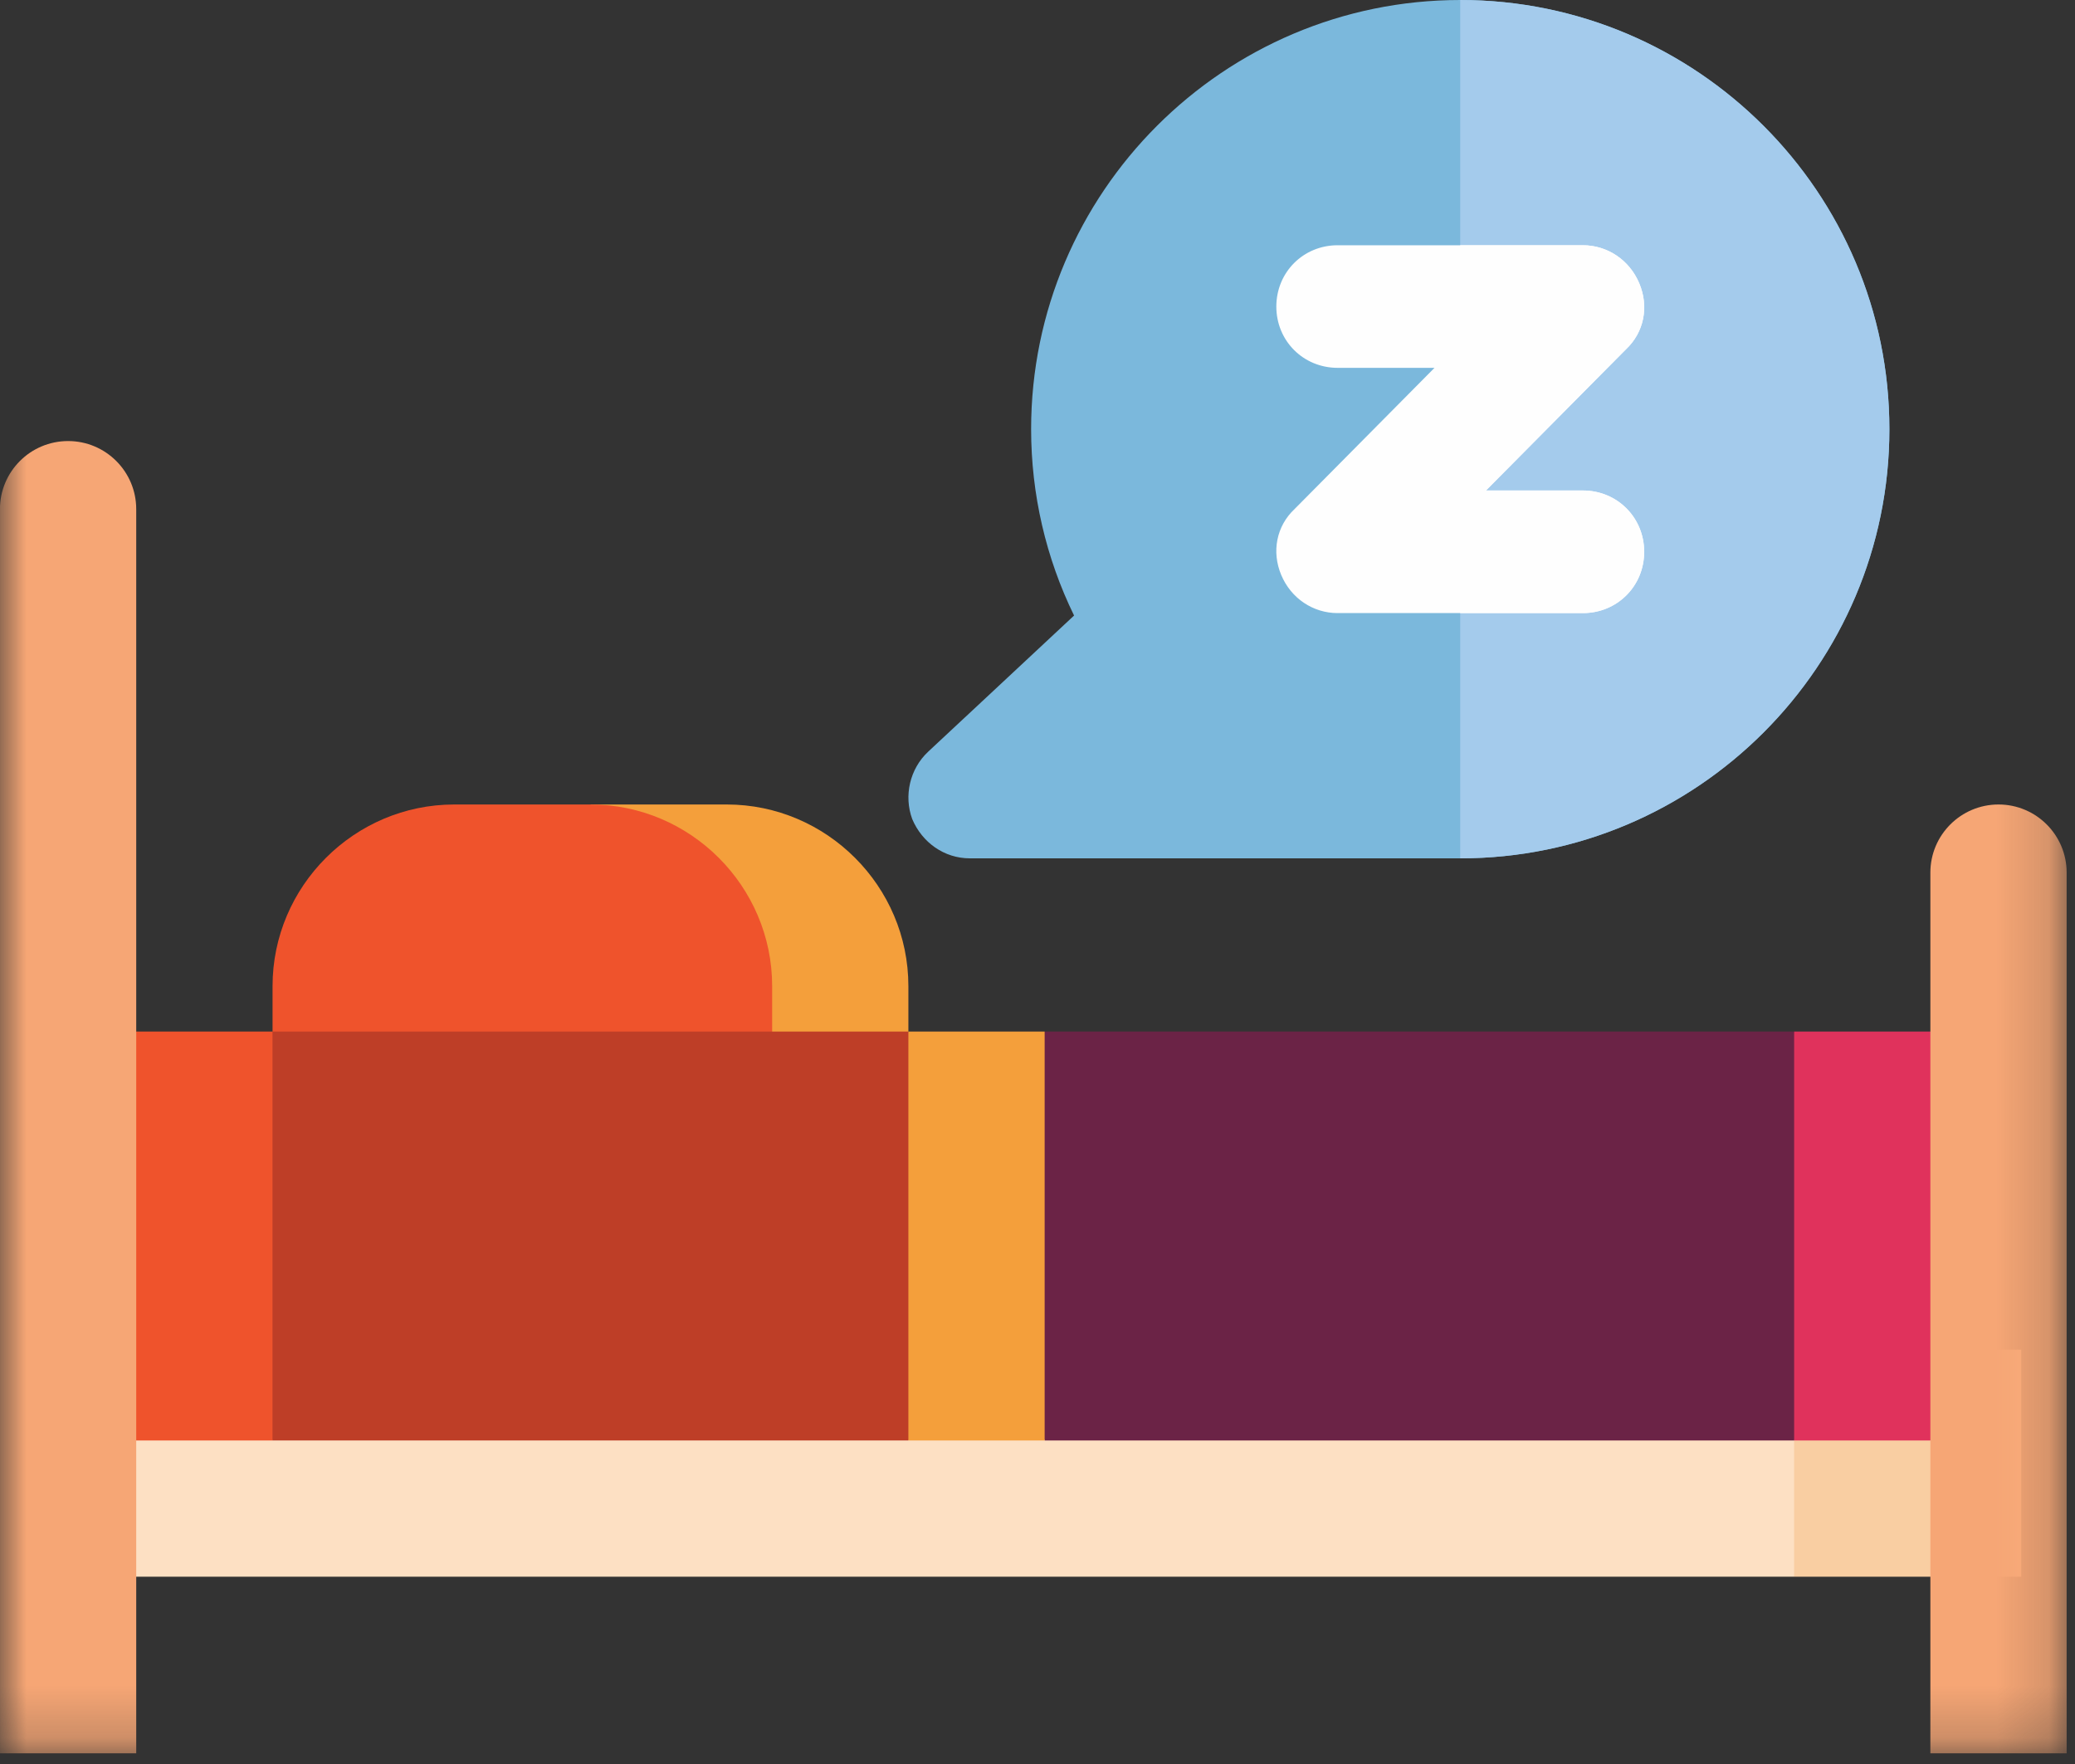 <svg width="40" height="34" viewBox="0 0 40 34" fill="none" xmlns="http://www.w3.org/2000/svg">
<rect x="0" y="0" width="40" height="34" fill="#333333" stroke="none"/>
<g id="Page 1">
<path id="Fill 1" fill-rule="evenodd" clip-rule="evenodd" d="M28.15 0C32.711 0 36.422 3.711 36.422 8.272C36.422 12.833 32.711 16.544 28.15 16.544H18.696C18.2 16.544 17.775 16.237 17.585 15.787C17.42 15.339 17.538 14.819 17.893 14.488L20.705 11.864C20.162 10.754 19.877 9.525 19.877 8.272C19.877 3.711 23.588 0 28.15 0Z" fill="#7BB8DC"/>
<path id="Fill 3" fill-rule="evenodd" clip-rule="evenodd" d="M36.422 8.272C36.422 12.834 32.711 16.544 28.149 16.544V0C32.711 0 36.422 3.71 36.422 8.272Z" fill="#A4CBEC"/>
<path id="Fill 5" fill-rule="evenodd" clip-rule="evenodd" d="M31.695 10.636C31.695 11.297 31.174 11.817 30.513 11.817H25.786C25.313 11.817 24.888 11.534 24.699 11.084C24.51 10.636 24.604 10.139 24.959 9.808L27.653 7.09H25.786C25.124 7.09 24.604 6.57 24.604 5.909C24.604 5.247 25.124 4.727 25.786 4.727H30.513C30.985 4.727 31.411 5.011 31.6 5.46C31.79 5.909 31.695 6.405 31.34 6.736L28.645 9.454H30.513C31.174 9.454 31.695 9.974 31.695 10.636Z" fill="#FEFEFE"/>
<path id="Fill 7" fill-rule="evenodd" clip-rule="evenodd" d="M31.695 10.636C31.695 11.297 31.174 11.817 30.513 11.817H28.149V4.727H30.513C30.986 4.727 31.412 5.011 31.6 5.46C31.79 5.909 31.695 6.405 31.341 6.736L28.645 9.454H30.513C31.174 9.454 31.695 9.974 31.695 10.636Z" fill="#FEFEFE"/>
<path id="Fill 9" fill-rule="evenodd" clip-rule="evenodd" d="M38.964 26.013V30.39H34.586L30.208 26.013H38.964Z" fill="#F9CEA2"/>
<mask id="mask0_263_835" style="mask-type:luminance" maskUnits="userSpaceOnUse" x="0" y="0" width="40" height="34">
<path id="Clip 12" fill-rule="evenodd" clip-rule="evenodd" d="M0 33.794H39.839V0H0V33.794Z" fill="white"/>
</mask>
<g mask="url(#mask0_263_835)">
<path id="Fill 11" fill-rule="evenodd" clip-rule="evenodd" d="M0.876 30.39H34.585V26.013H0.876V30.39Z" fill="#FDE0C3"/>
<path id="Fill 13" fill-rule="evenodd" clip-rule="evenodd" d="M38.087 19.883V27.764H34.585L32.834 23.823L34.585 19.883H38.087Z" fill="#E0325C"/>
<path id="Fill 14" fill-rule="evenodd" clip-rule="evenodd" d="M34.586 19.883V27.764H20.139L18.388 23.823L20.139 19.883H34.586Z" fill="#6B2346"/>
<path id="Fill 15" fill-rule="evenodd" clip-rule="evenodd" d="M14.009 15.506H11.383L14.885 21.634H17.511V19.008C17.511 17.081 15.935 15.506 14.009 15.506Z" fill="#F49F3B"/>
<path id="Fill 16" fill-rule="evenodd" clip-rule="evenodd" d="M14.885 19.008V21.634H5.254V19.008C5.254 17.081 6.83 15.506 8.757 15.506H11.383C13.309 15.506 14.885 17.081 14.885 19.008Z" fill="#EF532C"/>
<path id="Fill 17" fill-rule="evenodd" clip-rule="evenodd" d="M5.253 19.883L7.88 23.823L5.253 27.764H0.876V19.883H5.253Z" fill="#EF532C"/>
<path id="Fill 18" fill-rule="evenodd" clip-rule="evenodd" d="M20.138 27.764H17.512L15.76 23.823L17.512 19.883H20.138V27.764Z" fill="#F49F3B"/>
<path id="Fill 19" fill-rule="evenodd" clip-rule="evenodd" d="M5.253 27.764H17.511V19.883H5.253V27.764Z" fill="#BE3E27"/>
<path id="Fill 20" fill-rule="evenodd" clip-rule="evenodd" d="M1.313 8.501C0.587 8.501 -0.001 9.089 -0.001 9.814V33.794H2.626V9.814C2.626 9.089 2.038 8.501 1.313 8.501Z" fill="#F6A675"/>
<path id="Fill 21" fill-rule="evenodd" clip-rule="evenodd" d="M38.526 15.506C37.8 15.506 37.212 16.094 37.212 16.819V33.794H39.839V16.819C39.839 16.094 39.251 15.506 38.526 15.506Z" fill="#F6A675"/>
</g>
</g>
</svg>

